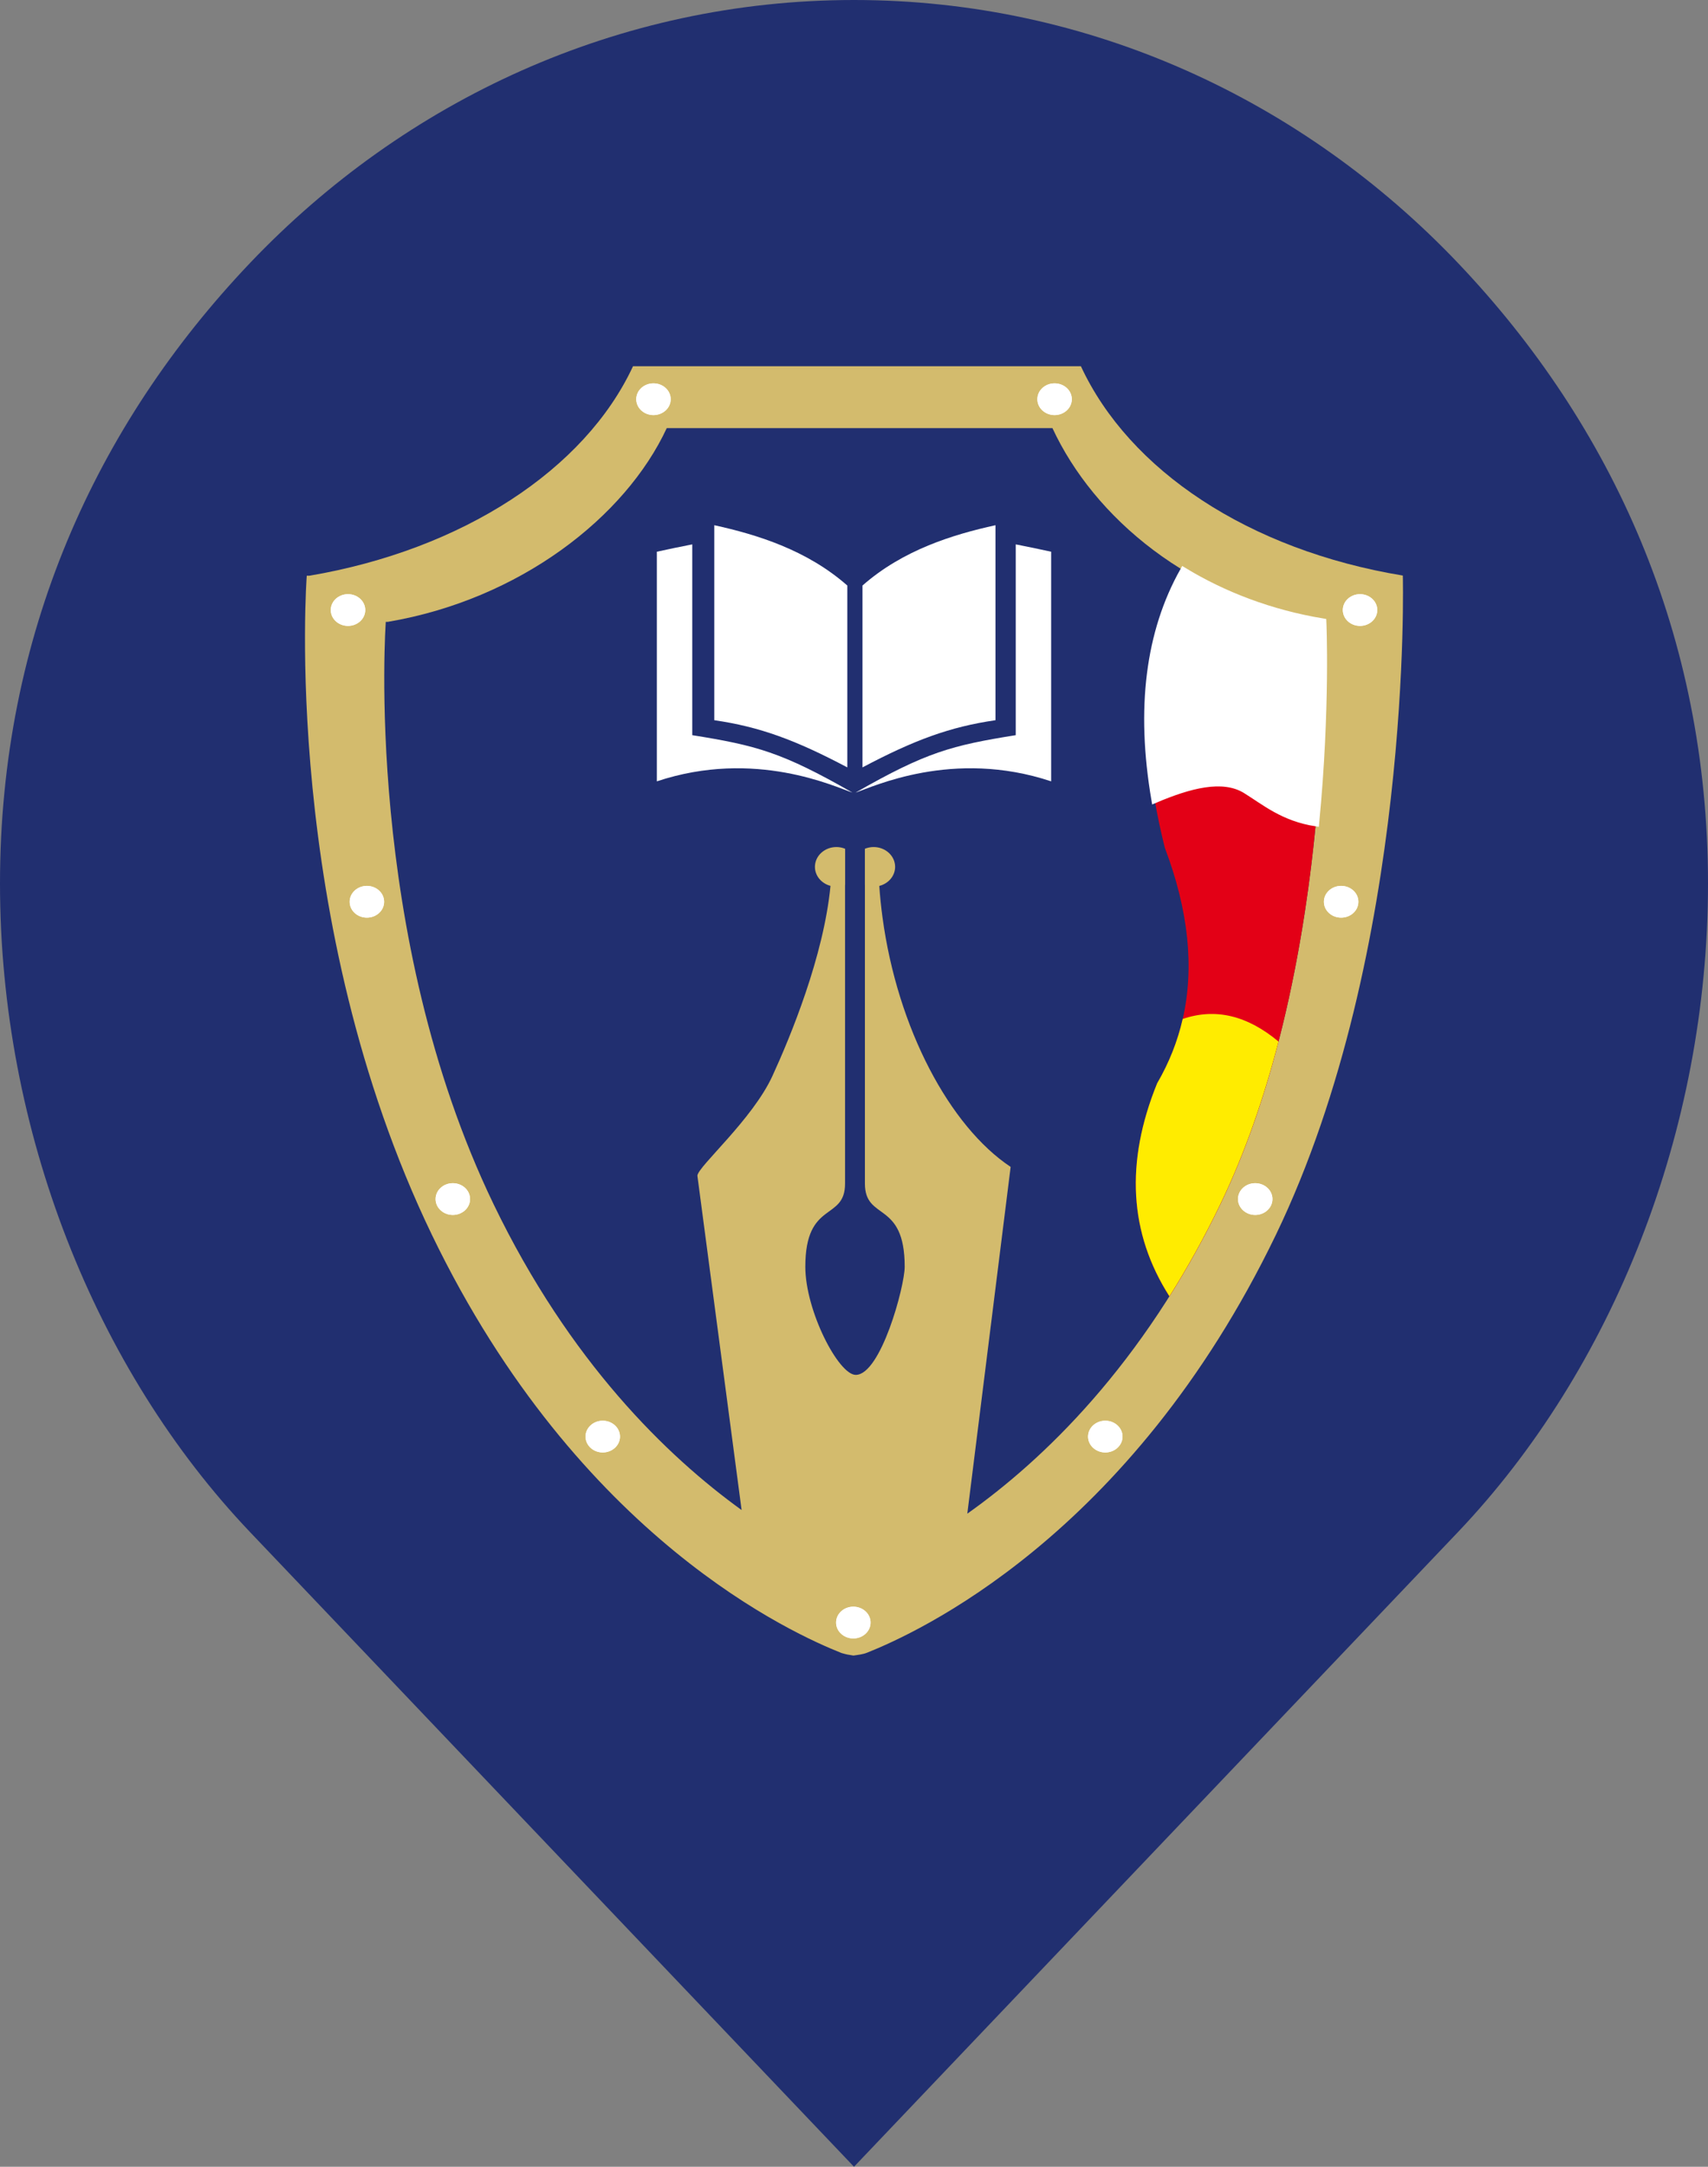 <svg width="56" height="71" viewBox="0 0 56 71" fill="none" xmlns="http://www.w3.org/2000/svg">
<rect x="0" y="0" width="56" height="71" fill="#808080" stroke="none"/>
<path fill-rule="evenodd" clip-rule="evenodd" d="M8.201 50.206C3.134 44.884 0 37.072 0 28.951C0 20.83 3.134 13.937 8.201 8.614C13.269 3.294 20.269 0 28 0C35.731 0 42.731 3.294 47.799 8.614C52.865 13.937 56 20.83 56 28.951C56 37.072 52.865 44.884 47.799 50.206L28 71L8.201 50.206Z" fill="#212F70"/>
<path d="M10.14 18.866H10.058C10.058 18.866 9.189 30.162 14.165 40.472C18.99 50.463 26.097 53.573 27.593 54.167C27.622 54.179 27.783 54.216 27.783 54.216L27.982 54.249C28.13 54.227 28.294 54.211 28.432 54.154C29.992 53.53 37.037 50.396 41.828 40.472C46.333 31.14 45.994 18.86 45.994 18.86C40.937 18.024 37.023 15.409 35.439 12H28.801H27.392H20.755C19.18 15.39 15.159 18.015 10.14 18.866Z" fill="#D3BB6D"/>
<path d="M35.141 13.082C35.141 12.794 34.889 12.562 34.576 12.562C34.264 12.562 34.012 12.794 34.012 13.082C34.012 13.369 34.264 13.601 34.576 13.601C34.889 13.601 35.141 13.369 35.141 13.082ZM27.413 53.168C27.413 52.88 27.666 52.648 27.978 52.648C28.29 52.648 28.543 52.88 28.543 53.168C28.543 53.455 28.29 53.688 27.978 53.688C27.666 53.688 27.413 53.455 27.413 53.168ZM19.198 47.074C19.198 46.787 19.45 46.554 19.762 46.554C20.074 46.554 20.327 46.787 20.327 47.074C20.327 47.362 20.074 47.594 19.762 47.594C19.45 47.594 19.198 47.362 19.198 47.074ZM14.282 39.291C14.282 39.003 14.535 38.771 14.847 38.771C15.159 38.771 15.411 39.003 15.411 39.291C15.411 39.578 15.159 39.811 14.847 39.811C14.535 39.811 14.282 39.578 14.282 39.291ZM11.464 29.549C11.464 29.262 11.717 29.029 12.029 29.029C12.341 29.029 12.594 29.262 12.594 29.549C12.594 29.837 12.341 30.069 12.029 30.069C11.717 30.069 11.464 29.837 11.464 29.549ZM10.845 19.989C10.845 19.702 11.098 19.47 11.41 19.47C11.722 19.47 11.975 19.702 11.975 19.989C11.975 20.277 11.722 20.509 11.41 20.509C11.098 20.509 10.845 20.277 10.845 19.989ZM20.861 13.082C20.861 12.794 21.113 12.562 21.425 12.562C21.737 12.562 21.99 12.794 21.99 13.082C21.99 13.369 21.737 13.601 21.425 13.601C21.113 13.601 20.861 13.369 20.861 13.082ZM36.804 47.074C36.804 46.787 36.551 46.554 36.239 46.554C35.927 46.554 35.674 46.787 35.674 47.074C35.674 47.362 35.927 47.594 36.239 47.594C36.551 47.594 36.804 47.362 36.804 47.074ZM41.719 39.291C41.719 39.003 41.466 38.771 41.154 38.771C40.842 38.771 40.59 39.003 40.59 39.291C40.59 39.578 40.842 39.811 41.154 39.811C41.466 39.811 41.719 39.578 41.719 39.291ZM44.537 29.549C44.537 29.262 44.284 29.029 43.972 29.029C43.66 29.029 43.407 29.262 43.407 29.549C43.407 29.837 43.66 30.069 43.972 30.069C44.284 30.069 44.537 29.837 44.537 29.549ZM45.156 19.989C45.156 19.702 44.903 19.47 44.591 19.47C44.279 19.47 44.027 19.702 44.027 19.989C44.027 20.277 44.279 20.509 44.591 20.509C44.903 20.509 45.156 20.277 45.156 19.989Z" fill="white"/>
<path d="M35.141 13.081C35.141 12.794 34.889 12.562 34.576 12.562C34.264 12.562 34.012 12.794 34.012 13.081C34.012 13.369 34.264 13.601 34.576 13.601C34.889 13.601 35.141 13.369 35.141 13.081ZM27.413 53.168C27.413 52.881 27.666 52.648 27.978 52.648C28.29 52.648 28.543 52.881 28.543 53.168C28.543 53.455 28.29 53.688 27.978 53.688C27.666 53.688 27.413 53.455 27.413 53.168ZM19.198 47.074C19.198 46.787 19.45 46.554 19.762 46.554C20.074 46.554 20.327 46.787 20.327 47.074C20.327 47.361 20.074 47.594 19.762 47.594C19.45 47.594 19.198 47.361 19.198 47.074ZM14.282 39.291C14.282 39.003 14.535 38.771 14.847 38.771C15.159 38.771 15.412 39.003 15.412 39.291C15.412 39.578 15.159 39.811 14.847 39.811C14.535 39.811 14.282 39.578 14.282 39.291ZM11.465 29.549C11.465 29.262 11.717 29.029 12.029 29.029C12.341 29.029 12.594 29.262 12.594 29.549C12.594 29.837 12.341 30.069 12.029 30.069C11.717 30.069 11.465 29.837 11.465 29.549ZM10.845 19.99C10.845 19.702 11.098 19.47 11.41 19.47C11.722 19.47 11.975 19.702 11.975 19.99C11.975 20.277 11.722 20.51 11.41 20.51C11.098 20.51 10.845 20.277 10.845 19.99ZM20.861 13.081C20.861 12.794 21.113 12.562 21.425 12.562C21.737 12.562 21.99 12.794 21.99 13.081C21.99 13.369 21.737 13.601 21.425 13.601C21.113 13.601 20.861 13.369 20.861 13.081ZM36.804 47.074C36.804 46.787 36.551 46.554 36.239 46.554C35.927 46.554 35.674 46.787 35.674 47.074C35.674 47.361 35.927 47.594 36.239 47.594C36.551 47.594 36.804 47.361 36.804 47.074ZM41.719 39.291C41.719 39.003 41.467 38.771 41.154 38.771C40.843 38.771 40.59 39.003 40.59 39.291C40.59 39.578 40.843 39.811 41.154 39.811C41.467 39.811 41.719 39.578 41.719 39.291ZM44.537 29.549C44.537 29.262 44.284 29.029 43.972 29.029C43.66 29.029 43.407 29.262 43.407 29.549C43.407 29.837 43.66 30.069 43.972 30.069C44.284 30.069 44.537 29.837 44.537 29.549ZM45.156 19.99C45.156 19.702 44.903 19.47 44.591 19.47C44.279 19.47 44.027 19.702 44.027 19.99C44.027 20.277 44.279 20.51 44.591 20.51C44.903 20.51 45.156 20.277 45.156 19.99Z" fill="white"/>
<path d="M12.72 20.376H12.649C12.649 20.376 11.9 30.585 16.186 39.465C18.677 44.626 21.875 47.72 24.315 49.481L22.865 38.523C22.891 38.216 24.672 36.684 25.328 35.252C25.917 33.969 27.008 31.332 27.229 29.028C26.934 28.95 26.719 28.701 26.719 28.404C26.719 28.047 27.034 27.756 27.423 27.756C27.525 27.756 27.622 27.776 27.71 27.813V28.996L27.707 28.998V38.782C27.707 40.024 26.404 39.319 26.404 41.508C26.404 42.955 27.494 45.052 28.057 45.052C28.878 45.052 29.662 42.154 29.662 41.508C29.662 39.319 28.358 40.024 28.358 38.782V28.997L28.357 28.997V27.812C28.445 27.776 28.541 27.756 28.644 27.756C29.032 27.756 29.348 28.047 29.348 28.404C29.348 28.703 29.128 28.955 28.829 29.03C28.853 29.375 28.888 29.718 28.934 30.057C29.425 33.7 31.14 36.912 33.136 38.237L31.715 49.6C34.174 47.86 37.461 44.743 40.009 39.465C43.888 31.428 43.38 20.37 43.38 20.37C39.026 19.65 35.87 16.963 34.506 14.028H21.861C20.504 16.948 17.041 19.643 12.72 20.376Z" fill="#212F70"/>
<path d="M34.464 18.079C34.077 17.994 33.69 17.913 33.303 17.838V24.09C31.207 24.426 30.366 24.646 28.05 25.973C28.606 25.79 31.242 24.53 34.464 25.603C34.464 24.349 34.464 23.095 34.464 21.842C34.464 20.589 34.464 19.334 34.464 18.079ZM32.639 17.21C31.242 17.517 29.604 18.02 28.278 19.187V25.146C29.972 24.25 31.149 23.815 32.639 23.6V17.21ZM32.031 22.165C31.481 22.309 30.927 22.474 30.381 22.678C29.828 22.885 29.281 23.132 28.731 23.399C28.731 23.517 28.731 23.634 28.731 23.751C29.281 23.484 29.828 23.237 30.381 23.03C30.927 22.826 31.481 22.661 32.031 22.517C32.031 22.4 32.031 22.282 32.031 22.165ZM24.029 22.165C24.578 22.309 25.131 22.474 25.676 22.678C26.23 22.885 26.778 23.132 27.326 23.399C27.326 23.517 27.326 23.634 27.326 23.751C26.778 23.484 26.23 23.237 25.676 23.03C25.131 22.826 24.578 22.661 24.029 22.517C24.029 22.4 24.029 22.282 24.029 22.165ZM24.029 18.518C24.578 18.662 25.131 18.826 25.676 19.03C26.23 19.238 26.778 19.485 27.326 19.752C27.326 19.869 27.326 19.986 27.326 20.104C26.778 19.837 26.23 19.59 25.676 19.383C25.131 19.179 24.578 19.014 24.029 18.87C24.029 18.752 24.029 18.635 24.029 18.518ZM24.029 19.429C24.578 19.573 25.131 19.738 25.676 19.942C26.23 20.149 26.778 20.396 27.326 20.664C27.326 20.781 27.326 20.898 27.326 21.016C26.778 20.748 26.23 20.502 25.676 20.295C25.131 20.09 24.578 19.926 24.029 19.782C24.029 19.664 24.029 19.547 24.029 19.429ZM24.029 20.341C24.578 20.485 25.131 20.65 25.676 20.854C26.23 21.061 26.778 21.308 27.326 21.576C27.326 21.693 27.326 21.81 27.326 21.927C26.778 21.66 26.23 21.413 25.676 21.206C25.131 21.002 24.578 20.837 24.029 20.693C24.029 20.576 24.029 20.459 24.029 20.341ZM24.029 21.253C24.578 21.397 25.131 21.562 25.676 21.766C26.23 21.973 26.778 22.22 27.326 22.487C27.326 22.605 27.326 22.722 27.326 22.839C26.778 22.572 26.23 22.325 25.676 22.118C25.131 21.914 24.578 21.749 24.029 21.605C24.029 21.488 24.029 21.37 24.029 21.253ZM32.031 18.518C31.481 18.662 30.927 18.826 30.381 19.03C29.828 19.237 29.281 19.485 28.731 19.752C28.731 19.869 28.731 19.986 28.731 20.104C29.281 19.837 29.828 19.59 30.381 19.383C30.927 19.179 31.481 19.014 32.031 18.87C32.031 18.752 32.031 18.635 32.031 18.518ZM32.031 19.429C31.481 19.573 30.927 19.738 30.381 19.942C29.828 20.149 29.281 20.396 28.731 20.664C28.731 20.781 28.731 20.898 28.731 21.016C29.281 20.748 29.828 20.502 30.381 20.295C30.927 20.09 31.481 19.926 32.031 19.782C32.031 19.664 32.031 19.547 32.031 19.429ZM32.031 20.341C31.481 20.485 30.927 20.65 30.381 20.854C29.828 21.061 29.281 21.308 28.731 21.576C28.731 21.693 28.731 21.81 28.731 21.927C29.281 21.66 29.828 21.413 30.381 21.206C30.927 21.002 31.481 20.837 32.031 20.693C32.031 20.576 32.031 20.459 32.031 20.341ZM32.031 21.253C31.481 21.397 30.927 21.562 30.381 21.766C29.828 21.973 29.281 22.22 28.731 22.487C28.731 22.605 28.731 22.722 28.731 22.839C29.281 22.572 29.828 22.325 30.381 22.118C30.927 21.914 31.481 21.749 32.031 21.605C32.031 21.488 32.031 21.37 32.031 21.253ZM23.419 17.21C24.817 17.517 26.454 18.02 27.781 19.187V25.146C26.087 24.25 24.909 23.815 23.419 23.6V17.21ZM21.536 18.079C21.923 17.994 22.31 17.913 22.697 17.838V24.09C24.793 24.426 25.634 24.646 27.951 25.973C27.394 25.79 24.759 24.53 21.536 25.603C21.536 24.349 21.536 23.095 21.536 21.842C21.536 20.589 21.536 19.334 21.536 18.079Z" fill="white"/>
<path d="M37.938 35.505C36.887 38.093 37.022 40.418 38.342 42.482C38.919 41.566 39.48 40.565 40.008 39.47C40.823 37.782 41.444 35.96 41.918 34.135C42.564 31.641 42.934 29.141 43.143 26.97C43.508 23.17 43.379 20.375 43.379 20.375C41.651 20.09 40.112 19.494 38.799 18.696C37.661 20.717 37.348 23.221 37.858 26.208C37.945 26.719 38.057 27.244 38.192 27.783C38.969 29.832 39.164 31.703 38.777 33.394C38.608 34.132 38.328 34.835 37.938 35.505Z" fill="#E30016"/>
<path d="M40.846 25.896C41.468 26.281 42.069 26.801 43.144 26.97C43.509 23.17 43.38 20.375 43.38 20.375C41.652 20.09 40.113 19.494 38.8 18.696C37.662 20.717 37.349 23.221 37.859 26.208C38.988 25.728 40.09 25.427 40.846 25.896Z" fill="white" stroke="white" stroke-width="0.216"/>
<path d="M38.777 33.389C39.845 33.024 40.892 33.271 41.918 34.13C41.444 35.955 40.823 37.777 40.008 39.465C39.48 40.56 38.919 41.561 38.342 42.477C37.022 40.413 36.887 38.088 37.938 35.5C38.328 34.83 38.608 34.127 38.777 33.389Z" fill="#FFEC00"/>
</svg>

